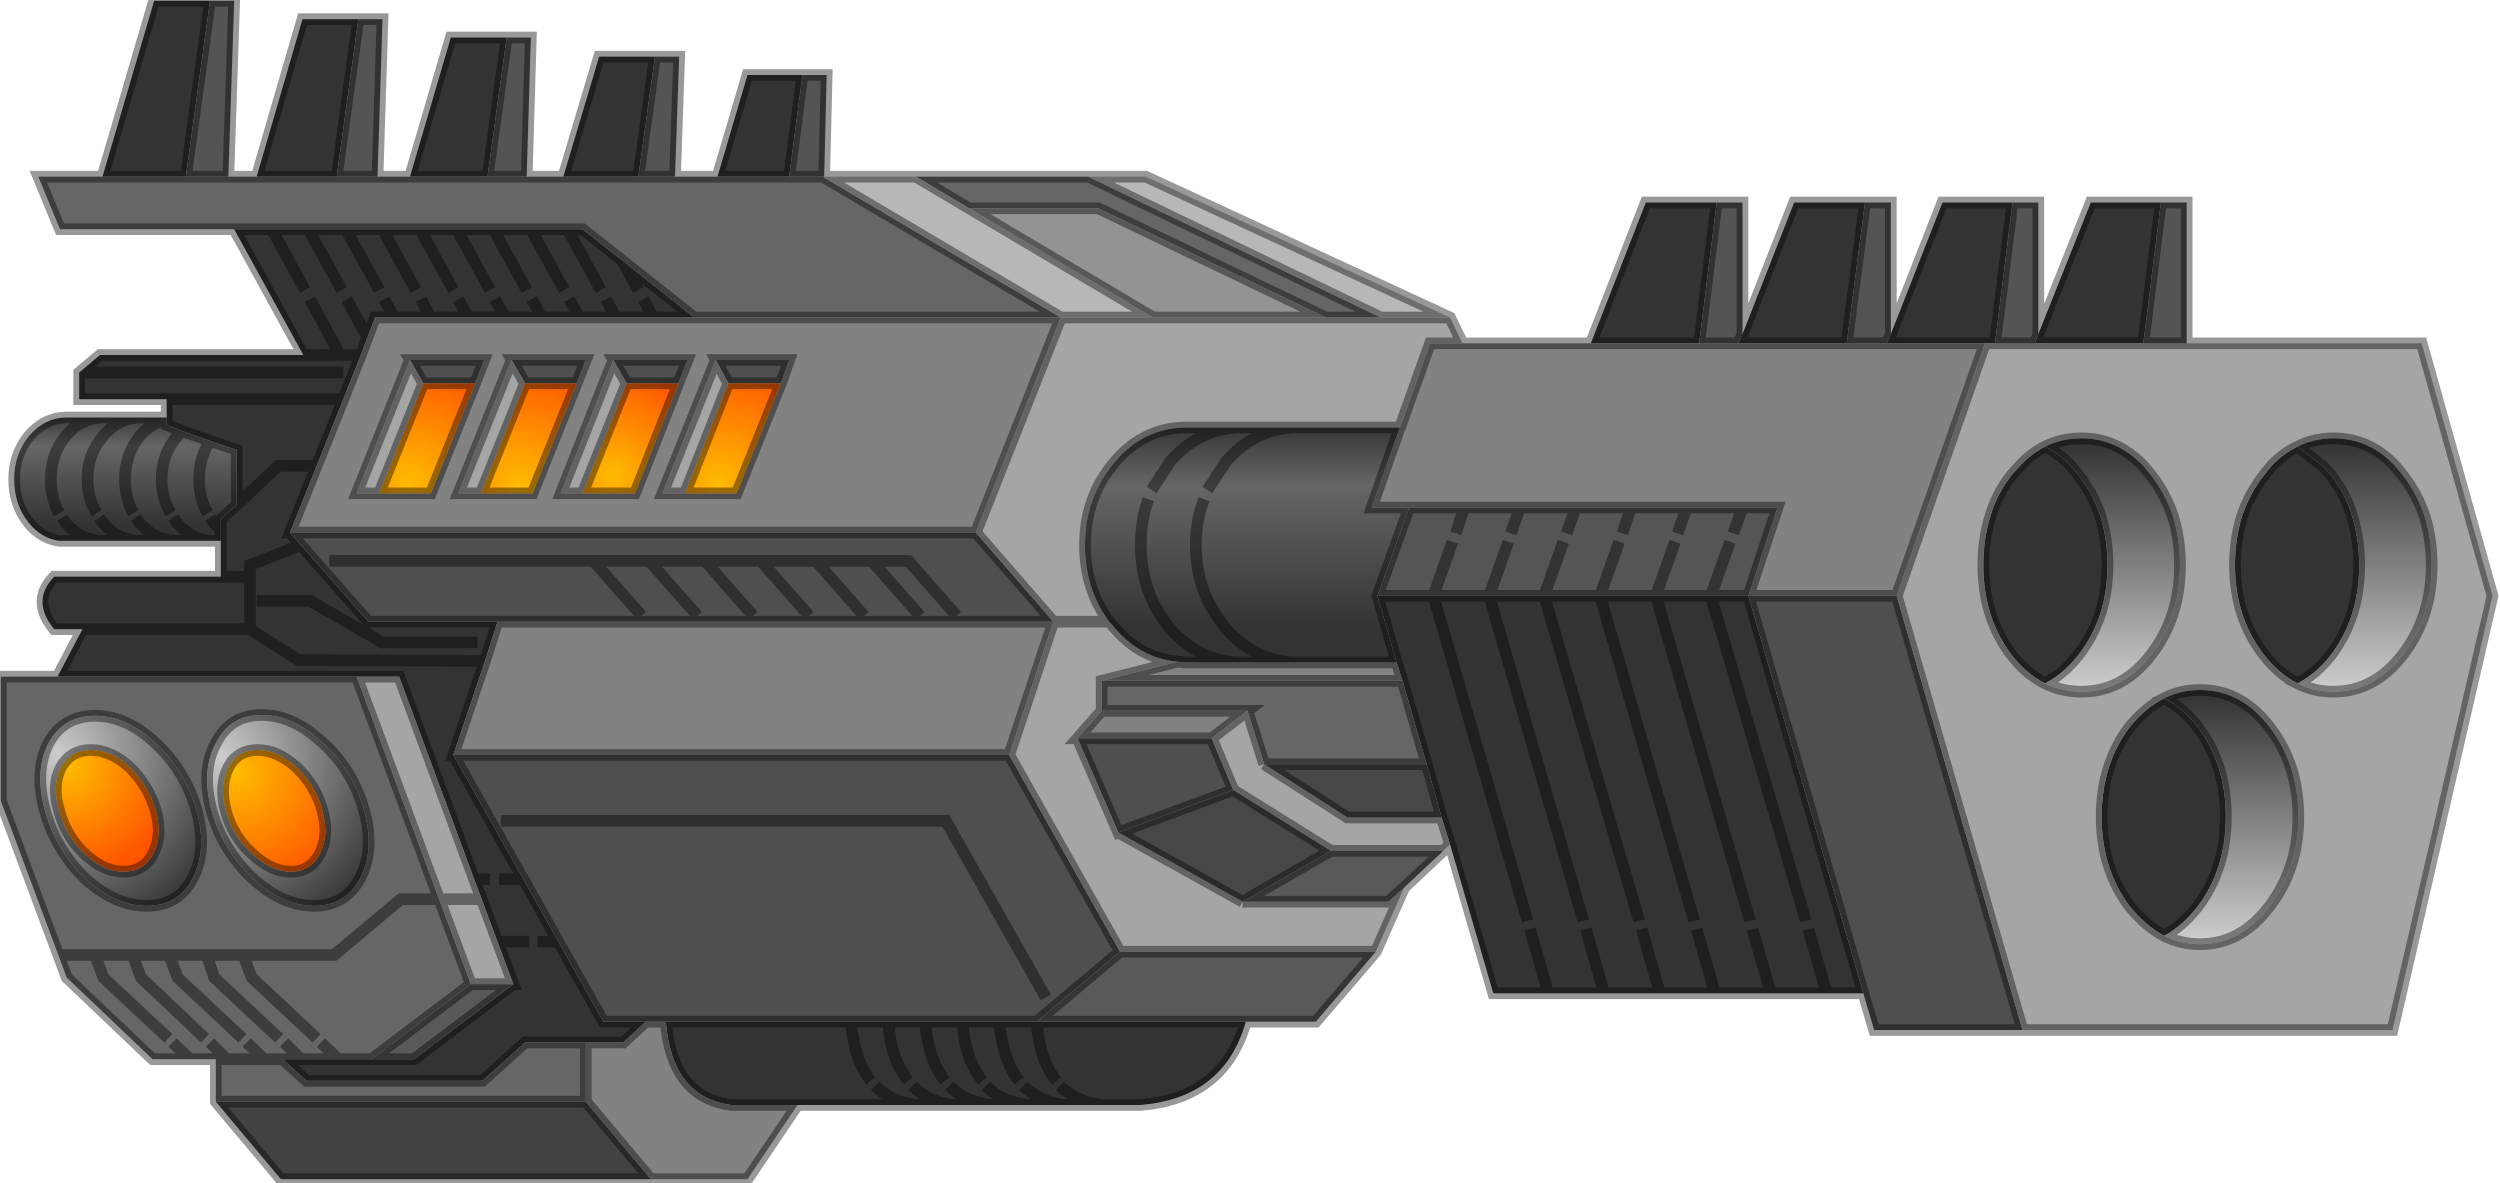 <?xml version="1.0" encoding="utf-8"?>
<svg version="1.1" id="Layer_1"
xmlns="http://www.w3.org/2000/svg"
xmlns:xlink="http://www.w3.org/1999/xlink"
width="150px" height="71px"
xml:space="preserve">
<g id="PathID_2" transform="matrix(1, 0, 0, 1, 0.05, 0.05)">
<path style="fill:#333333;fill-opacity:1" d="M86.45 49L85.55 45.8L84.1 40.8L83.75 39.7L82.6 35.7L85.95 35.7L89.3 35.7L94.95 55.2L89.3 35.7L92.6 35.7L98.3 55.2L92.6 35.7L95.95 35.7L99.3 35.7L102.6 35.7L104.85 35.7L111.75 59.55L109.55 59.55L106.2 59.55L102.85 59.55L99.55 59.55L96.2 59.55L92.85 59.55L89.55 59.55L86.95 50.6L86.45 49M63.35 64.8Q62.3 63.55 62.15 61.25L74.7 61.25Q73.4 65.85 68.35 66.25L66.05 66.25L63.8 66.25L61.6 66.25L59.35 66.25L57.15 66.25L54.9 66.25L47.8 66.25L43.8 66.25Q40.25 65.75 39.9 61.25L51 61.25L53.25 61.25L55.45 61.25L57.7 61.25L59.9 61.25L62.15 61.25Q62.3 63.55 63.35 64.8M37.35 62.5L35.1 62.5L31.45 62.5L28.9 64.8L18.35 64.8L16.9 63.5L18 63.5L20.25 63.5L22.25 63.5L24.8 63.5L30.75 59L29.8 56.45L31.7 56.45L29.8 56.45L28.85 53.9L28.4 52.7L23.9 40.55L21.35 40.55L3.4 40.55L4.9 37.7L3.2 37.7Q1.8 36 3.2 34.55L13.2 34.55L13.2 32.4L13.2 31.75L13.2 31.1L14.15 30.25L16.65 27.9L18.95 27.9L16.65 27.9L14.15 30.25L14.15 26.95L12.55 26.4L10.85 25.8L9.95 25.45L9.95 25.1L9.95 25L9.95 23.9L4.7 23.9L4.7 22.3L5.95 21.25L18.15 21.25L14 13.7L16.25 13.7L18.45 13.7L20.7 13.7L22.9 13.7L25.15 13.7L27.35 13.7L29.55 13.7L31.8 13.7L34 13.7L34.9 13.7L37.25 15.55L41.6 19L39.15 19L36.9 19L34.7 19L32.45 19L30.25 19L28.05 19L25.8 19L23.6 19L22.45 19L22 20.2L21.6 21.25L20.55 23.9L18.95 27.9L17.35 31.9L18 32.65L22.05 37.25L29.8 37.25L29.05 39.6L27.15 45.25L31.35 52.7L33.45 56.45L36.15 61.25L38.7 61.25L37.35 62.5M6.1 10.55L9.2 0L12.55 0L11.1 10.55L6.1 10.55M20.15 10.55L15.35 10.55L18.1 1.1L21.45 1.1L20.15 10.55M29.2 10.55L24.55 10.55L27 2.2L30.35 2.2L29.2 10.55M33.75 10.55L35.9 3.35L39.25 3.35L38.25 10.55L33.75 10.55M47.3 10.55L43 10.55L44.8 4.45L48.1 4.45L47.3 10.55M101.9 20.55L95.4 20.55L98.7 12.1L102.95 12.1L101.9 20.55M110.75 20.55L104.25 20.55L104.5 20L107.6 12.1L111.85 12.1L110.75 20.55M119.65 20.55L119.05 20.55L113.15 20.55L113.4 20L116.5 12.1L120.7 12.1L119.65 20.55M122.05 20.55L122.25 20L125.4 12.1L129.6 12.1L128.55 20.55L122.05 20.55M135.8 39.25Q134.05 37 134.05 33.85Q134.05 32.35 134.45 31Q134.9 29.6 135.8 28.45L136.25 27.9Q136.95 27.15 137.8 26.75L139.3 27.9L139.8 28.45Q140.7 29.6 141.1 31Q141.5 32.35 141.5 33.85Q141.5 37 139.8 39.25Q138.9 40.4 137.8 40.95Q136.7 40.4 135.8 39.25M122.65 40.95Q121.55 40.4 120.65 39.25Q118.95 37 118.95 33.85Q118.95 32.35 119.35 31Q119.75 29.6 120.65 28.45L121.15 27.9Q121.85 27.15 122.65 26.75Q123.5 27.15 124.2 27.9L124.65 28.45Q125.55 29.6 126 31Q126.4 32.35 126.4 33.85Q126.4 37 124.65 39.25Q123.75 40.4 122.65 40.95M131.8 43.55Q133.5 45.8 133.5 48.95Q133.5 52.1 131.8 54.35Q130.9 55.5 129.8 56.1Q128.7 55.5 127.75 54.35Q126.05 52.1 126.05 48.95Q126.05 45.8 127.75 43.55Q128.7 42.4 129.8 41.85Q130.9 42.4 131.8 43.55M101.75 55.7L102.85 59.55L101.75 55.7M106.2 59.55L105.1 55.7L106.2 59.55M109.55 59.55L108.45 55.7L109.55 59.55M99.55 59.55L98.45 55.7L99.55 59.55M96.2 59.55L95.1 55.7L96.2 59.55M92.85 59.55L91.75 55.7L92.85 59.55M102.6 35.7L108.3 55.2L102.6 35.7M91.6 55.2L85.95 35.7L91.6 55.2M95.95 35.7L101.6 55.2L95.95 35.7M104.95 55.2L99.3 35.7L104.95 55.2M27.35 13.7L29.35 17.35L27.35 13.7M24.9 17.35L22.9 13.7L24.9 17.35M22.7 17.35L20.7 13.7L22.7 17.35M18.15 21.25L20.35 21.25L21.6 21.25L20.35 21.25L18.15 21.25M23 17.9L23.6 19L23 17.9M20.75 17.9L22 20.2L20.75 17.9M29.65 17.9L30.25 19L29.65 17.9M27.45 17.9L28.05 19L27.45 17.9M25.2 17.9L25.8 19L25.2 17.9M27.15 17.35L25.15 13.7L27.15 17.35M38.25 17.35L37.25 15.55L38.25 17.35M31.8 13.7L33.8 17.35L31.8 13.7M31.85 17.9L32.45 19L31.85 17.9M34.1 17.9L34.7 19L34.1 17.9M36 17.35L34 13.7L36 17.35M36.3 17.9L36.9 19L36.3 17.9M38.55 17.9L39.15 19L38.55 17.9M31.55 17.35L29.55 13.7L31.55 17.35M16.25 13.7L18.25 17.35L16.25 13.7M18 32.65L14.95 33.85L14.95 34.55L13.2 34.55L14.95 34.55L14.95 33.85L18 32.65M28.6 38.5L22.9 38.5L18.55 36L15.35 36L18.55 36L22.9 38.5L28.6 38.5M4.9 37.7L14.95 37.7L17.85 39.55L29.05 39.6L17.85 39.55L14.95 37.7L4.9 37.7M14.95 34.55L14.95 37.7L14.95 34.55M9.95 23.9L20.55 23.9L9.95 23.9M20.55 22.3L4.7 22.3L20.55 22.3M20.45 17.35L18.45 13.7L20.45 17.35M18.55 17.9L20.35 21.25L18.55 17.9M33.45 56.45L32.2 56.45L33.45 56.45M29.35 52.7L28.4 52.7L29.35 52.7M29.9 52.7L31.35 52.7L29.9 52.7M63.55 65.1Q64.5 66.05 66.05 66.25Q64.5 66.05 63.55 65.1M61.35 65.1Q62.3 66.05 63.8 66.25Q62.3 66.05 61.35 65.1M54.7 65.1Q55.6 66.05 57.15 66.25Q55.6 66.05 54.7 65.1M56.9 65.1Q57.85 66.05 59.35 66.25Q57.85 66.05 56.9 65.1M52.45 65.1Q53.4 66.05 54.9 66.25Q53.4 66.05 52.45 65.1M58.9 64.8Q57.85 63.55 57.7 61.25Q57.85 63.55 58.9 64.8M51 61.25Q51.2 63.55 52.2 64.8Q51.2 63.55 51 61.25M55.45 61.25Q55.65 63.55 56.65 64.8Q55.65 63.55 55.45 61.25M54.45 64.8Q53.4 63.55 53.25 61.25Q53.4 63.55 54.45 64.8M59.1 65.1Q60.05 66.05 61.6 66.25Q60.05 66.05 59.1 65.1M61.1 64.8Q60.1 63.55 59.9 61.25Q60.1 63.55 61.1 64.8" />
<path style="fill:#666666;fill-opacity:1" d="M22.25 63.5L20.25 63.5L18 63.5L16.9 63.5L18.35 64.8L28.9 64.8L31.45 62.5L35.1 62.5L35.1 66.05L12.9 66.05L12.9 63.5L11.35 63.5L9.1 63.5L3.95 58.6L3.45 57.25L0 48L0 40.55L3.4 40.55L21.35 40.55L26.3 53.9L24 53.9L20 57.25L14.55 57.25L12.35 57.25L10.1 57.25L7.9 57.25L5.65 57.25L3.45 57.25L5.65 57.25L7.9 57.25L10.1 57.25L12.35 57.25L14.55 57.25L20 57.25L24 53.9L26.3 53.9L28.2 59L22.25 63.5M49.4 10.6L63.6 19L41.6 19L37.25 15.55L34.9 13.7L34 13.7L31.8 13.7L29.55 13.7L27.35 13.7L25.15 13.7L22.9 13.7L20.7 13.7L18.45 13.7L16.25 13.7L14 13.7L3.55 13.7L2.25 10.55L6.1 10.55L11.1 10.55L13.65 10.55L15.35 10.55L20.15 10.55L22.6 10.55L24.55 10.55L29.2 10.55L31.55 10.55L33.75 10.55L38.25 10.55L40.45 10.55L43 10.55L47.3 10.55L49.35 10.55L49.4 10.6M82.8 19L79.5 19L65.85 12.45L58.1 12.45L54.9 10.55L65.25 10.55L82.8 19M75.8 45.8L74.8 42.6L66.05 42.6L66.05 40.8L84.1 40.8L85.55 45.8L75.8 45.8M2.85 44.55Q2 46.25 2.65 48.6Q3.3 50.95 5.05 52.65Q6.85 54.3 8.75 54.3Q10.65 54.3 11.5 52.65Q12.4 50.95 11.75 48.6Q11.1 46.25 9.3 44.55Q7.55 42.9 5.65 42.9Q3.75 42.9 2.85 44.55M21.8 48.6Q21.15 46.2 19.35 44.55Q17.55 42.85 15.65 42.85Q13.75 42.85 12.9 44.55Q12 46.2 12.65 48.6Q13.3 50.95 15.1 52.65Q16.9 54.3 18.8 54.3Q20.65 54.3 21.55 52.65Q22.45 50.95 21.8 48.6M12.35 57.25L12.8 58.6L16.7 62.25L12.8 58.6L12.35 57.25M14.55 57.25L15.05 58.6L18.95 62.25L15.05 58.6L14.55 57.25M10.05 62.25L6.15 58.6L5.65 57.25L6.15 58.6L10.05 62.25M7.9 57.25L8.4 58.6L12.25 62.25L8.4 58.6L7.9 57.25M17 62.5L18 63.5L17 62.5M12.9 63.5L13.55 63.5L15.8 63.5L16.9 63.5L15.8 63.5L13.55 63.5L12.9 63.5M10.3 62.5L11.35 63.5L10.3 62.5M12.55 62.5L13.55 63.5L12.55 62.5M15.8 63.5L14.75 62.5L15.8 63.5M14.5 62.25L10.6 58.6L10.1 57.25L10.6 58.6L14.5 62.25M19.2 62.5L20.25 63.5L19.2 62.5" />
<path style="fill:#424242;fill-opacity:1" d="M35.1 66.05L39 70.7L16.8 70.7L12.9 66.05L35.1 66.05" />
<path style="fill:#828282;fill-opacity:1" d="M35.1 62.5L37.35 62.5L38.7 61.25L39.9 61.25Q40.25 65.75 43.8 66.25L47.8 66.25L44.8 70.7L39 70.7L35.1 66.05L35.1 62.5M113.15 20.55L119.05 20.55L113.75 35.7L104.85 35.7L106.6 30.4L104.5 30.4L101.15 30.4L97.8 30.4L94.5 30.4L91.15 30.4L87.8 30.4L84.5 30.4L82.25 30.4L83.9 25.7L83.95 25.6L85.75 20.55L87.7 20.55L95.4 20.55L101.9 20.55L104.25 20.55L110.75 20.55L113.15 20.55M66.05 40.8L70.6 39.65L71.05 39.7L74.25 39.7L77.6 39.7L83.75 39.7L84.1 40.8L66.05 40.8M17.35 31.9L18.95 27.9L20.55 23.9L21.6 21.25L22 20.2L22.45 19L23.6 19L25.8 19L28.05 19L30.25 19L32.45 19L34.7 19L36.9 19L39.15 19L41.6 19L63.6 19L58.5 31.9L17.35 31.9M39.7 29.55L41.05 29.55L44.15 29.55L46.8 22.95L47.3 21.55L42.9 21.55L39.7 29.55M33.6 29.55L34.9 29.55L38.05 29.55L40.65 22.95L41.2 21.55L36.75 21.55L33.6 29.55M74.8 42.6L72.65 44.25L64.6 44.25L66.05 42.6L74.8 42.6M27.15 45.25L29.05 39.6L29.8 37.25L63.15 37.25L60.5 45.25L27.15 45.25M22.7 29.55L25.8 29.55L28.45 22.95L29 21.55L24.55 21.55L21.35 29.55L22.7 29.55M27.45 29.55L28.8 29.55L31.9 29.55L34.55 22.95L35.1 21.55L30.65 21.55L27.45 29.55" />
<path style="fill:#4F4F4F;fill-opacity:1" d="M104.85 35.7L113.75 35.7L121.3 61.75L112.4 61.75L111.75 59.55L104.85 35.7M29.8 37.25L22.05 37.25L18 32.65L17.35 31.9L58.5 31.9L63.15 37.25L29.8 37.25M43.65 22.95L42.9 21.55L47.3 21.55L46.8 22.95L43.65 22.95M37.55 22.95L36.75 21.55L41.2 21.55L40.65 22.95L37.55 22.95M57.35 36.9L54.45 33.6L52.25 33.6L48.9 33.6L45.6 33.6L42.25 33.6L38.9 33.6L35.55 33.6L19.7 33.6L35.55 33.6L38.9 33.6L42.25 33.6L45.6 33.6L48.9 33.6L52.25 33.6L54.45 33.6L57.35 36.9M52.25 33.6L55.15 36.9L52.25 33.6M42.25 33.6L44.3 35.95L45.15 36.9L44.3 35.95L42.25 33.6M48.5 36.9L45.6 33.6L48.5 36.9M48.9 33.6L51.8 36.9L48.9 33.6M64.6 44.25L72.65 44.25L73.95 47.35L67.05 49.9L64.6 44.25M62.15 61.25L59.9 61.25L57.7 61.25L55.45 61.25L53.25 61.25L51 61.25L39.9 61.25L38.7 61.25L36.15 61.25L33.45 56.45L31.35 52.7L27.15 45.25L60.5 45.25L67.15 57.05L62.15 61.25M24.55 21.55L29 21.55L28.45 22.95L25.35 22.95L24.55 21.55M30.65 21.55L35.1 21.55L34.55 22.95L31.45 22.95L30.65 21.55M38.45 36.9L35.55 33.6L38.45 36.9M30 49.2L56.7 49.2L62.7 59.8L56.7 49.2L30 49.2M38.9 33.6L41.8 36.9L38.9 33.6" />
<path style="fill:#B7B7B7;fill-opacity:1" d="M58.1 12.45L69.15 19L63.6 19L49.4 10.6L49.4 10.55L54.9 10.55L58.1 12.45M65.25 10.55L68.7 10.55L86.95 19L82.8 19L65.25 10.55" />
<path style="fill:#939393;fill-opacity:1" d="M69.15 19L58.1 12.45L65.85 12.45L79.5 19L69.15 19" />
<path style="fill:#A5A5A5;fill-opacity:1" d="M113.75 35.7L119.05 20.55L119.65 20.55L122.05 20.55L128.55 20.55L131.15 20.55L145.25 20.55L149.5 35.7L143.5 61.75L121.3 61.75L113.75 35.7M79.8 51L73.95 47.35L72.65 44.25L74.8 42.6L75.8 45.8L80.8 49L86.45 49L86.95 50.6L86.55 51L79.8 51M66.85 37.65Q68.4 39.45 70.6 39.65L66.05 40.8L66.05 42.6L64.6 44.25L67.05 49.9L74.5 54.05L83.25 54.05L84.2 53.2L82.5 57.05L67.15 57.05L60.5 45.25L63.15 37.25L66.5 37.25L66.85 37.65M77.6 25.6L74.25 25.6L71.05 25.6Q68.55 25.65 66.85 27.65Q65.05 29.75 65.05 32.65Q65.05 35.3 66.5 37.25L63.15 37.25L58.5 31.9L63.6 19L69.15 19L79.5 19L82.8 19L86.95 19L87.7 20.55L85.75 20.55L83.95 25.6L77.6 25.6M137.8 40.95Q138.8 41.45 139.95 41.45Q142.4 41.45 144.1 39.25Q145.85 37 145.85 33.85Q145.85 32.35 145.45 31Q145 29.6 144.1 28.45L143.65 27.9Q142.1 26.25 139.95 26.25Q138.8 26.25 137.8 26.75Q136.95 27.15 136.25 27.9L135.8 28.45Q134.9 29.6 134.45 31Q134.05 32.35 134.05 33.85Q134.05 37 135.8 39.25Q136.7 40.4 137.8 40.95M121.15 27.9L120.65 28.45Q119.75 29.6 119.35 31Q118.95 32.35 118.95 33.85Q118.95 37 120.65 39.25Q121.55 40.4 122.65 40.95Q123.65 41.45 124.85 41.45Q127.3 41.45 129 39.25Q130.75 37 130.75 33.85Q130.75 32.35 130.35 31Q129.9 29.6 129 28.45L128.55 27.9Q126.95 26.25 124.85 26.25Q123.65 26.25 122.65 26.75Q121.85 27.15 121.15 27.9M131.95 56.6Q134.4 56.6 136.1 54.35Q137.85 52.1 137.85 48.95Q137.85 45.8 136.1 43.55Q134.4 41.35 131.95 41.35Q130.8 41.35 129.8 41.85Q128.7 42.4 127.75 43.55Q126.05 45.8 126.05 48.95Q126.05 52.1 127.75 54.35Q128.7 55.5 129.8 56.1Q130.8 56.6 131.95 56.6M41.05 29.55L39.7 29.55L42.9 21.55L43.65 22.95L41.05 29.55M34.9 29.55L33.6 29.55L36.75 21.55L37.55 22.95L34.9 29.55M21.35 29.55L24.55 21.55L25.35 22.95L22.7 29.55L21.35 29.55M30.65 21.55L31.45 22.95L28.8 29.55L27.45 29.55L30.65 21.55M26.3 53.9L21.35 40.55L23.9 40.55L28.4 52.7L28.85 53.9L29.8 56.45L26.3 53.9M29.8 56.45L30.75 59L28.2 59L26.3 53.9L28.85 53.9" />
<path style="fill:#595959;fill-opacity:1" d="M83.25 54.05L74.5 54.05L79.8 51L86.55 51L84.2 53.2L83.25 54.05M62.15 61.25L67.15 57.05L82.5 57.05L78.9 61.25L74.7 61.25L62.15 61.25M28.2 59L30.75 59L24.8 63.5L22.25 63.5L28.2 59" />
<path style="fill:#474747;fill-opacity:1" d="M80.8 49L75.8 45.8L85.55 45.8L86.45 49L80.8 49M73.95 47.35L79.8 51L74.5 54.05L67.05 49.9L73.95 47.35" />
<path style="fill:#545454;fill-opacity:1" d="M128.55 20.55L129.6 12.1L131.15 12.1L131.15 20.55L128.55 20.55M11.1 10.55L12.55 0L14 0L13.65 10.55L11.1 10.55M21.45 1.1L22.9 1.1L22.6 10.55L20.15 10.55L21.45 1.1M29.2 10.55L30.35 2.2L31.8 2.2L31.55 10.55L29.2 10.55M38.25 10.55L39.25 3.35L40.7 3.35L40.45 10.55L38.25 10.55M49.35 10.55L47.3 10.55L48.1 4.45L49.55 4.45L49.4 10.55L49.35 10.55M102.95 12.1L104.5 12.1L104.5 20L104.25 20.55L101.9 20.55L102.95 12.1M110.75 20.55L111.85 12.1L113.4 12.1L113.4 20L113.15 20.55L110.75 20.55M119.65 20.55L120.7 12.1L122.25 12.1L122.25 20L122.05 20.55L119.65 20.55" />
<linearGradient
id="LinearGradID_1" gradientUnits="userSpaceOnUse" gradientTransform="matrix(0, -0.009, 0.005, 0, 141.8, 33.85)" spreadMethod ="pad" x1="-819.2" y1="0" x2="819.2" y2="0" >
<stop  offset="0" style="stop-color:#CCCCCC;stop-opacity:1" />
<stop  offset="1" style="stop-color:#333333;stop-opacity:1" />
</linearGradient>
<path style="fill:url(#LinearGradID_1) " d="M139.95 26.25Q142.1 26.25 143.65 27.9L144.1 28.45Q145 29.6 145.45 31Q145.85 32.35 145.85 33.85Q145.85 37 144.1 39.25Q142.4 41.45 139.95 41.45Q138.8 41.45 137.8 40.95Q138.9 40.4 139.8 39.25Q141.5 37 141.5 33.85Q141.5 32.35 141.1 31Q140.7 29.6 139.8 28.45L139.3 27.9L137.8 26.75Q138.8 26.25 139.95 26.25" />
<linearGradient
id="LinearGradID_2" gradientUnits="userSpaceOnUse" gradientTransform="matrix(0, -0.009, 0.005, 0, 126.7, 33.85)" spreadMethod ="pad" x1="-819.2" y1="0" x2="819.2" y2="0" >
<stop  offset="0" style="stop-color:#CCCCCC;stop-opacity:1" />
<stop  offset="1" style="stop-color:#333333;stop-opacity:1" />
</linearGradient>
<path style="fill:url(#LinearGradID_2) " d="M124.65 39.25Q126.4 37 126.4 33.85Q126.4 32.35 126 31Q125.55 29.6 124.65 28.45L124.2 27.9Q123.5 27.15 122.65 26.75Q123.65 26.25 124.85 26.25Q126.95 26.25 128.55 27.9L129 28.45Q129.9 29.6 130.35 31Q130.75 32.35 130.75 33.85Q130.75 37 129 39.25Q127.3 41.45 124.85 41.45Q123.65 41.45 122.65 40.95Q123.75 40.4 124.65 39.25" />
<linearGradient
id="LinearGradID_3" gradientUnits="userSpaceOnUse" gradientTransform="matrix(0, -0.009, 0.005, 0, 133.8, 48.95)" spreadMethod ="pad" x1="-819.2" y1="0" x2="819.2" y2="0" >
<stop  offset="0" style="stop-color:#CCCCCC;stop-opacity:1" />
<stop  offset="1" style="stop-color:#333333;stop-opacity:1" />
</linearGradient>
<path style="fill:url(#LinearGradID_3) " d="M129.8 56.1Q130.9 55.5 131.8 54.35Q133.5 52.1 133.5 48.95Q133.5 45.8 131.8 43.55Q130.9 42.4 129.8 41.85Q130.8 41.35 131.95 41.35Q134.4 41.35 136.1 43.55Q137.85 45.8 137.85 48.95Q137.85 52.1 136.1 54.35Q134.4 56.6 131.95 56.6Q130.8 56.6 129.8 56.1" />
<linearGradient
id="LinearGradID_4" gradientUnits="userSpaceOnUse" gradientTransform="matrix(0, 0.009, -0.012, 0, 74.75, 32.65)" spreadMethod ="pad" x1="-819.2" y1="0" x2="819.2" y2="0" >
<stop  offset="0" style="stop-color:#333333;stop-opacity:1" />
<stop  offset="0.259" style="stop-color:#666666;stop-opacity:1" />
<stop  offset="0.839" style="stop-color:#333333;stop-opacity:1" />
</linearGradient>
<path style="fill:url(#LinearGradID_4) " d="M70.6 39.65Q68.4 39.45 66.85 37.65L66.5 37.25Q65.05 35.3 65.05 32.65Q65.05 29.75 66.85 27.65Q68.55 25.65 71.05 25.6L74.25 25.6L77.6 25.6Q75.2 25.7 73.5 27.65L72.4 29.35L73.5 27.65Q75.2 25.7 77.6 25.6L83.95 25.6L83.9 25.7L82.25 30.4L84.5 30.4L82.6 35.7L83.75 39.7L77.6 39.7L74.25 39.7L71.05 39.7L70.6 39.65M72.2 29.9Q71.7 31.15 71.7 32.65Q71.7 35.3 73.2 37.25L73.5 37.65Q75.2 39.6 77.6 39.7Q75.2 39.6 73.5 37.65L73.2 37.25Q71.7 35.3 71.7 32.65Q71.7 31.15 72.2 29.9M68.85 29.9Q68.4 31.15 68.4 32.65Q68.4 35.3 69.85 37.25L70.15 37.65Q71.85 39.6 74.25 39.7Q71.85 39.6 70.15 37.65L69.85 37.25Q68.4 35.3 68.4 32.65Q68.4 31.15 68.85 29.9M74.25 25.6Q71.85 25.7 70.15 27.65L69.05 29.35L70.15 27.65Q71.85 25.7 74.25 25.6" />
<linearGradient
id="LinearGradID_5" gradientUnits="userSpaceOnUse" gradientTransform="matrix(0, 0.005, -0.008, 0, 7.45, 28.7)" spreadMethod ="pad" x1="-819.2" y1="0" x2="819.2" y2="0" >
<stop  offset="0" style="stop-color:#333333;stop-opacity:1" />
<stop  offset="0.259" style="stop-color:#666666;stop-opacity:1" />
<stop  offset="0.839" style="stop-color:#333333;stop-opacity:1" />
</linearGradient>
<path style="fill:url(#LinearGradID_5) " d="M12.4 30.75Q11.9 29.85 11.9 28.7Q11.9 27.4 12.55 26.4L14.15 26.95L14.15 30.25L13.2 31.1L13.2 31.75L12.8 31.35L12.55 31L12.8 31.35L13.2 31.75L13.2 32.4L12.65 32.4L10.45 32.4L8.25 32.4L6 32.4L3.85 32.4L3.5 32.4Q2.45 32.25 1.7 31.35Q0.8 30.25 0.8 28.7Q0.8 27.2 1.7 26.1Q2.6 25.05 3.85 25L6.05 25L8.3 25L9.95 25L9.95 25.1L9.95 25.45L10.85 25.8L10.6 26.1Q9.65 27.2 9.65 28.7Q9.65 29.85 10.2 30.75Q9.65 29.85 9.65 28.7Q9.65 27.2 10.6 26.1L10.85 25.8L12.55 26.4Q11.9 27.4 11.9 28.7Q11.9 29.85 12.4 30.75M10.35 31L10.6 31.35Q11.45 32.35 12.65 32.4Q11.45 32.35 10.6 31.35L10.35 31M7.95 30.75Q7.45 29.85 7.45 28.7Q7.45 27.2 8.35 26.1Q9.05 25.3 9.95 25.1Q9.05 25.3 8.35 26.1Q7.45 27.2 7.45 28.7Q7.45 29.85 7.95 30.75M8.3 25Q7 25.05 6.15 26.1Q5.2 27.2 5.2 28.7Q5.2 29.85 5.75 30.75Q5.2 29.85 5.2 28.7Q5.2 27.2 6.15 26.1Q7 25.05 8.3 25M6.05 25Q4.8 25.05 3.9 26.1Q3 27.2 3 28.7Q3 29.85 3.5 30.75Q3 29.85 3 28.7Q3 27.2 3.9 26.1Q4.8 25.05 6.05 25M3.7 31L3.9 31.35Q4.8 32.35 6 32.4Q4.8 32.35 3.9 31.35L3.7 31M10.45 32.4Q9.25 32.35 8.35 31.35L8.1 31L8.35 31.35Q9.25 32.35 10.45 32.4M5.9 31L6.15 31.35Q7 32.35 8.25 32.4Q7 32.35 6.15 31.35L5.9 31" />
<radialGradient
id="RadialGradID_6" gradientUnits="userSpaceOnUse" gradientTransform="matrix(0.014, 0, 0, 0.014, 3.4, 45.15)" spreadMethod ="pad" cx="0" cy="0" r="819.2" fx="0" fy="0" >
<stop  offset="0"  style="stop-color:#CCCCCC;stop-opacity:1" />
<stop  offset="1"  style="stop-color:#333333;stop-opacity:1" />
</radialGradient>
<path style="fill:url(#RadialGradID_6) " d="M5.65 42.9Q7.55 42.9 9.3 44.55Q11.1 46.25 11.75 48.6Q12.4 50.95 11.5 52.65Q10.65 54.3 8.75 54.3Q6.85 54.3 5.05 52.65Q3.3 50.95 2.65 48.6Q2 46.25 2.85 44.55Q3.75 42.9 5.65 42.9M5.4 44.95Q4.2 44.95 3.6 46Q3.05 47.1 3.5 48.6Q3.9 50.1 5 51.15Q6.15 52.25 7.35 52.25Q8.6 52.25 9.15 51.15Q9.7 50.1 9.3 48.6Q8.85 47.1 7.75 46Q6.6 44.95 5.4 44.95" />
<radialGradient
id="RadialGradID_7" gradientUnits="userSpaceOnUse" gradientTransform="matrix(0.014, 0, 0, 0.014, 13.15, 45.35)" spreadMethod ="pad" cx="0" cy="0" r="819.2" fx="0" fy="0" >
<stop  offset="0"  style="stop-color:#CCCCCC;stop-opacity:1" />
<stop  offset="1"  style="stop-color:#333333;stop-opacity:1" />
</radialGradient>
<path style="fill:url(#RadialGradID_7) " d="M15.4 44.95Q14.2 44.95 13.65 46Q13.1 47.1 13.5 48.6Q13.9 50.1 15.05 51.15Q16.2 52.25 17.4 52.25Q18.6 52.25 19.15 51.15Q19.7 50.1 19.3 48.6Q18.9 47.1 17.75 46Q16.6 44.95 15.4 44.95M21.55 52.65Q20.65 54.3 18.8 54.3Q16.9 54.3 15.1 52.65Q13.3 50.95 12.65 48.6Q12 46.2 12.9 44.55Q13.75 42.85 15.65 42.85Q17.55 42.85 19.35 44.55Q21.15 46.2 21.8 48.6Q22.45 50.95 21.55 52.65" />
<radialGradient
id="RadialGradID_8" gradientUnits="userSpaceOnUse" gradientTransform="matrix(0.009, 0, 0, 0.009, 24.5, 28.9)" spreadMethod ="pad" cx="0" cy="0" r="819.2" fx="6" fy="0" >
<stop  offset="0"  style="stop-color:#FFBB00;stop-opacity:1" />
<stop  offset="1"  style="stop-color:#FF5500;stop-opacity:1" />
</radialGradient>
<path style="fill:url(#RadialGradID_8) " d="M25.8 29.55L22.7 29.55L25.35 22.95L28.45 22.95L25.8 29.55" />
<radialGradient
id="RadialGradID_9" gradientUnits="userSpaceOnUse" gradientTransform="matrix(0.009, 0, 0, 0.009, 31, 29)" spreadMethod ="pad" cx="0" cy="0" r="819.2" fx="6" fy="0" >
<stop  offset="0"  style="stop-color:#FFBB00;stop-opacity:1" />
<stop  offset="1"  style="stop-color:#FF5500;stop-opacity:1" />
</radialGradient>
<path style="fill:url(#RadialGradID_9) " d="M31.9 29.55L28.8 29.55L31.45 22.95L34.55 22.95L31.9 29.55" />
<radialGradient
id="RadialGradID_10" gradientUnits="userSpaceOnUse" gradientTransform="matrix(0.008, 0, 0, 0.008, 36.65, 28.5)" spreadMethod ="pad" cx="0" cy="0" r="819.2" fx="6" fy="0" >
<stop  offset="0"  style="stop-color:#FFBB00;stop-opacity:1" />
<stop  offset="1"  style="stop-color:#FF5500;stop-opacity:1" />
</radialGradient>
<path style="fill:url(#RadialGradID_10) " d="M37.55 22.95L40.65 22.95L38.05 29.55L34.9 29.55L37.55 22.95" />
<radialGradient
id="RadialGradID_11" gradientUnits="userSpaceOnUse" gradientTransform="matrix(0.009, 0, 0, 0.009, 43, 28.9)" spreadMethod ="pad" cx="0" cy="0" r="819.2" fx="6" fy="0" >
<stop  offset="0"  style="stop-color:#FFBB00;stop-opacity:1" />
<stop  offset="1"  style="stop-color:#FF5500;stop-opacity:1" />
</radialGradient>
<path style="fill:url(#RadialGradID_11) " d="M43.65 22.95L46.8 22.95L44.15 29.55L41.05 29.55L43.65 22.95" />
<radialGradient
id="RadialGradID_12" gradientUnits="userSpaceOnUse" gradientTransform="matrix(0.009, 0, 0, 0.009, 14.15, 46.35)" spreadMethod ="pad" cx="0" cy="0" r="819.2" fx="6" fy="0" >
<stop  offset="0"  style="stop-color:#FFBB00;stop-opacity:1" />
<stop  offset="1"  style="stop-color:#FF5500;stop-opacity:1" />
</radialGradient>
<path style="fill:url(#RadialGradID_12) " d="M17.75 46Q18.9 47.1 19.3 48.6Q19.7 50.1 19.15 51.15Q18.6 52.25 17.4 52.25Q16.2 52.25 15.05 51.15Q13.9 50.1 13.5 48.6Q13.1 47.1 13.65 46Q14.2 44.95 15.4 44.95Q16.6 44.95 17.75 46" />
<radialGradient
id="RadialGradID_13" gradientUnits="userSpaceOnUse" gradientTransform="matrix(0.008, 0, 0, 0.008, 4, 46)" spreadMethod ="pad" cx="0" cy="0" r="819.2" fx="6" fy="0" >
<stop stop-color="#FB0" stop-opacity="1"/>
<stop offset="1" stop-color="#F50" stop-opacity="1"/>
</radialGradient>
<path fill="url(#RadialGradID_13)" d="M7.75 46Q8.85 47.1 9.3 48.6Q9.7 50.1 9.15 51.15Q8.6 52.25 7.35 52.25Q6.15 52.25 5 51.15Q3.9 50.1 3.5 48.6Q3.05 47.1 3.6 46Q4.2 44.95 5.4 44.95Q6.6 44.95 7.75 46" />
<path fill="#555" d="M90.45 32.45L89.3 35.7L85.95 35.7L87.1 32.45L85.95 35.7L82.6 35.7L84.5 30.4L87.8 30.4L91.15 30.4L94.5 30.4L97.8 30.4L101.15 30.4L104.5 30.4L106.6 30.4L104.85 35.7L102.6 35.7L103.75 32.45L102.6 35.7L99.3 35.7L100.45 32.45L99.3 35.7L95.95 35.7L97.1 32.45L95.95 35.7L92.6 35.7L93.75 32.45L92.6 35.7L89.3 35.7L90.45 32.45M93.95 31.95L94.5 30.4L93.95 31.95M97.8 30.4L97.3 31.95L97.8 30.4M100.6 31.95L101.15 30.4L100.6 31.95M87.3 31.95L87.8 30.4L87.3 31.95M91.15 30.4L90.6 31.95L91.15 30.4M104.5 30.4L103.95 31.95L104.5 30.4" />
<path fill="none" stroke-width="0.7" stroke="#000" stroke-opacity="0.4" d="M129.6 12.1L131.15 12.1L131.15 20.55L145.25 20.55L149.5 35.7L143.5 61.75L121.3 61.75L112.4 61.75L111.75 59.55L109.55 59.55L106.2 59.55L102.85 59.55L99.55 59.55L96.2 59.55L92.85 59.55L89.55 59.55L86.95 50.6L86.55 51L84.2 53.2L82.5 57.05L78.9 61.25L74.7 61.25Q73.4 65.85 68.35 66.25L66.05 66.25L63.8 66.25L61.6 66.25L59.35 66.25L57.15 66.25L54.9 66.25L47.8 66.25L44.8 70.7L39 70.7L16.8 70.7L12.9 66.05L12.9 63.5L11.35 63.5L9.1 63.5L3.95 58.6L3.45 57.25L0 48L0 40.55L3.4 40.55L4.9 37.7L3.2 37.7Q1.8 36 3.2 34.55L13.2 34.55L13.2 32.4L12.65 32.4L10.45 32.4L8.25 32.4L6 32.4L3.85 32.4L3.5 32.4Q2.45 32.25 1.7 31.35Q0.8 30.25 0.8 28.7Q0.8 27.2 1.7 26.1Q2.6 25.05 3.85 25L6.05 25L8.3 25L9.95 25L9.95 23.9L4.7 23.9L4.7 22.3L5.95 21.25L18.15 21.25L14 13.7L3.55 13.7L2.25 10.55L6.1 10.55L9.2 0L12.55 0L14 0L13.65 10.55L15.35 10.55L18.1 1.1L21.45 1.1L22.9 1.1L22.6 10.55L24.55 10.55L27 2.2L30.35 2.2L31.8 2.2L31.55 10.55L33.75 10.55L35.9 3.35L39.25 3.35L40.7 3.35L40.45 10.55L43 10.55L44.8 4.45L48.1 4.45L49.55 4.45L49.4 10.55L54.9 10.55L65.25 10.55L68.7 10.55L86.95 19L87.7 20.55L95.4 20.55L98.7 12.1L102.95 12.1L104.5 12.1L104.5 20L107.6 12.1L111.85 12.1L113.4 12.1L113.4 20L116.5 12.1L120.7 12.1L122.25 12.1L122.25 20L125.4 12.1L129.6 12.1L128.55 20.55L131.15 20.55M122.25 20L122.05 20.55L128.55 20.55M137.8 26.75L139.3 27.9L139.8 28.45Q140.7 29.6 141.1 31Q141.5 32.35 141.5 33.85Q141.5 37 139.8 39.25Q138.9 40.4 137.8 40.95Q138.8 41.45 139.95 41.45Q142.4 41.45 144.1 39.25Q145.85 37 145.85 33.85Q145.85 32.35 145.45 31Q145 29.6 144.1 28.45L143.65 27.9Q142.1 26.25 139.95 26.25Q138.8 26.25 137.8 26.75Q136.95 27.15 136.25 27.9L135.8 28.45Q134.9 29.6 134.45 31Q134.05 32.35 134.05 33.85Q134.05 37 135.8 39.25Q136.7 40.4 137.8 40.95M122.65 26.75Q123.65 26.25 124.85 26.25Q126.95 26.25 128.55 27.9L129 28.45Q129.9 29.6 130.35 31Q130.75 32.35 130.75 33.85Q130.75 37 129 39.25Q127.3 41.45 124.85 41.45Q123.65 41.45 122.65 40.95Q121.55 40.4 120.65 39.25Q118.95 37 118.95 33.85Q118.95 32.35 119.35 31Q119.75 29.6 120.65 28.45L121.15 27.9Q121.85 27.15 122.65 26.75Q123.5 27.15 124.2 27.9L124.65 28.45Q125.55 29.6 126 31Q126.4 32.35 126.4 33.85Q126.4 37 124.65 39.25Q123.75 40.4 122.65 40.95M129.8 41.85Q128.7 42.4 127.75 43.55Q126.05 45.8 126.05 48.95Q126.05 52.1 127.75 54.35Q128.7 55.5 129.8 56.1Q130.9 55.5 131.8 54.35Q133.5 52.1 133.5 48.95Q133.5 45.8 131.8 43.55Q130.9 42.4 129.8 41.85Q130.8 41.35 131.95 41.35Q134.4 41.35 136.1 43.55Q137.85 45.8 137.85 48.95Q137.85 52.1 136.1 54.35Q134.4 56.6 131.95 56.6Q130.8 56.6 129.8 56.1M104.5 20L104.25 20.55L110.75 20.55L111.85 12.1M104.25 20.55L101.9 20.55L95.4 20.55M119.05 20.55L119.65 20.55L120.7 12.1M113.15 20.55L113.4 20M119.05 20.55L113.15 20.55L110.75 20.55M101.9 20.55L102.95 12.1M82.8 19L86.95 19M87.7 20.55L85.75 20.55L83.95 25.6L83.9 25.7L82.25 30.4L84.5 30.4L87.8 30.4L91.15 30.4L94.5 30.4L97.8 30.4L101.15 30.4L104.5 30.4L106.6 30.4L104.85 35.7L113.75 35.7L119.05 20.55M92.6 35.7L93.75 32.45M95.95 35.7L92.6 35.7L98.3 55.2M99.3 35.7L100.45 32.45M94.5 30.4L93.95 31.95M97.3 31.95L97.8 30.4M97.1 32.45L95.95 35.7L99.3 35.7L102.6 35.7L103.75 32.45M101.15 30.4L100.6 31.95M82.6 35.7L85.95 35.7L87.1 32.45M89.3 35.7L90.45 32.45M87.8 30.4L87.3 31.95M84.5 30.4L82.6 35.7L83.75 39.7L84.1 40.8L85.55 45.8L86.45 49L86.95 50.6M85.95 35.7L89.3 35.7L92.6 35.7M90.6 31.95L91.15 30.4M103.95 31.95L104.5 30.4M102.6 35.7L104.85 35.7L111.75 59.55M102.85 59.55L101.75 55.7M105.1 55.7L106.2 59.55M108.45 55.7L109.55 59.55M98.45 55.7L99.55 59.55M95.1 55.7L96.2 59.55M91.75 55.7L92.85 59.55M74.5 54.05L83.25 54.05L84.2 53.2M122.05 20.55L119.65 20.55M108.3 55.2L102.6 35.7M85.95 35.7L91.6 55.2M89.3 35.7L94.95 55.2M101.6 55.2L95.95 35.7M99.3 35.7L104.95 55.2M121.3 61.75L113.75 35.7M63.6 19L69.15 19L58.1 12.45L54.9 10.55M58.1 12.45L65.85 12.45L79.5 19L82.8 19L65.25 10.55M69.15 19L79.5 19M49.35 10.55L47.3 10.55L43 10.55M49.35 10.55L49.4 10.55L49.4 10.6L63.6 19L58.5 31.9L63.15 37.25L66.5 37.25Q65.05 35.3 65.05 32.65Q65.05 29.75 66.85 27.65Q68.55 25.65 71.05 25.6L74.25 25.6L77.6 25.6L83.95 25.6M49.4 10.6L49.35 10.55M47.3 10.55L48.1 4.45M46.8 22.95L47.3 21.55L42.9 21.55L43.65 22.95L46.8 22.95L44.15 29.55L41.05 29.55L39.7 29.55L42.9 21.55M40.65 22.95L41.2 21.55L36.75 21.55L37.55 22.95L40.65 22.95L38.05 29.55L34.9 29.55L33.6 29.55L36.75 21.55M19.7 33.6L35.55 33.6L38.9 33.6L42.25 33.6L45.6 33.6L48.9 33.6L52.25 33.6L54.45 33.6L57.35 36.9M55.15 36.9L52.25 33.6M45.15 36.9L44.3 35.95L42.25 33.6M45.6 33.6L48.5 36.9M51.8 36.9L48.9 33.6M77.6 39.7Q75.2 39.6 73.5 37.65L73.2 37.25Q71.7 35.3 71.7 32.65Q71.7 31.15 72.2 29.9M77.6 25.6Q75.2 25.7 73.5 27.65L72.4 29.35M74.25 39.7Q71.85 39.6 70.15 37.65L69.85 37.25Q68.4 35.3 68.4 32.65Q68.4 31.15 68.85 29.9M69.05 29.35L70.15 27.65Q71.85 25.7 74.25 25.6M66.05 42.6L64.6 44.25L72.65 44.25L74.8 42.6L66.05 42.6L66.05 40.8L70.6 39.65Q68.4 39.45 66.85 37.65L66.5 37.25M72.65 44.25L73.95 47.35L79.8 51L86.55 51M75.8 45.8L74.8 42.6M83.75 39.7L77.6 39.7L74.25 39.7L71.05 39.7L70.6 39.65M75.8 45.8L80.8 49L86.45 49M43.65 22.95L41.05 29.55M41.6 19L63.6 19M63.15 37.25L60.5 45.25L67.15 57.05L82.5 57.05M39.25 3.35L38.25 10.55L40.45 10.55M38.25 10.55L33.75 10.55M29.2 10.55L24.55 10.55M30.35 2.2L29.2 10.55L31.55 10.55M14 13.7L16.25 13.7L18.45 13.7L20.7 13.7L22.9 13.7L25.15 13.7L27.35 13.7L29.55 13.7L31.8 13.7L34 13.7L34.9 13.7L37.25 15.55L41.6 19L39.15 19L36.9 19L34.7 19L32.45 19L30.25 19L28.05 19L25.8 19L23.6 19L22.45 19L22 20.2L21.6 21.25L20.55 23.9L18.95 27.9L17.35 31.9L58.5 31.9M29.35 17.35L27.35 13.7M22.9 13.7L24.9 17.35M20.7 13.7L22.7 17.35M21.6 21.25L20.35 21.25L18.15 21.25M25.35 22.95L28.45 22.95L29 21.55L24.55 21.55L25.35 22.95L22.7 29.55L25.8 29.55L28.45 22.95M23.6 19L23 17.9M22 20.2L20.75 17.9M30.25 19L29.65 17.9M28.05 19L27.45 17.9M25.8 19L25.2 17.9M25.15 13.7L27.15 17.35M37.25 15.55L38.25 17.35M33.8 17.35L31.8 13.7M31.45 22.95L34.55 22.95L35.1 21.55L30.65 21.55L31.45 22.95L28.8 29.55L31.9 29.55L34.55 22.95M32.45 19L31.85 17.9M34.7 19L34.1 17.9M34 13.7L36 17.35M36.9 19L36.3 17.9M39.15 19L38.55 17.9M29.55 13.7L31.55 17.35M12.55 0L11.1 10.55L13.65 10.55M20.15 10.55L15.35 10.55M18.25 17.35L16.25 13.7M11.1 10.55L6.1 10.55M18.95 27.9L16.65 27.9L14.15 30.25L13.2 31.1L13.2 31.75L13.2 32.4M12.55 26.4L10.85 25.8L10.6 26.1Q9.65 27.2 9.65 28.7Q9.65 29.85 10.2 30.75M12.55 26.4Q11.9 27.4 11.9 28.7Q11.9 29.85 12.4 30.75M14.15 30.25L14.15 26.95L12.55 26.4M13.2 31.75L12.8 31.35L12.55 31M12.65 32.4Q11.45 32.35 10.6 31.35L10.35 31M13.2 34.55L14.95 34.55L14.95 33.85L18 32.65L17.35 31.9M15.35 36L18.55 36L22.9 38.5L28.6 38.5M9.95 25.1Q9.05 25.3 8.35 26.1Q7.45 27.2 7.45 28.7Q7.45 29.85 7.95 30.75M9.95 25.1L9.95 25M10.85 25.8L9.95 25.45L9.95 25.1M5.75 30.75Q5.2 29.85 5.2 28.7Q5.2 27.2 6.15 26.1Q7 25.05 8.3 25M3.5 30.75Q3 29.85 3 28.7Q3 27.2 3.9 26.1Q4.8 25.05 6.05 25M6 32.4Q4.8 32.35 3.9 31.35L3.7 31M8.1 31L8.35 31.35Q9.25 32.35 10.45 32.4M8.25 32.4Q7 32.35 6.15 31.35L5.9 31M5.65 42.9Q7.55 42.9 9.3 44.55Q11.1 46.25 11.75 48.6Q12.4 50.95 11.5 52.65Q10.65 54.3 8.75 54.3Q6.85 54.3 5.05 52.65Q3.3 50.95 2.65 48.6Q2 46.25 2.85 44.55Q3.75 42.9 5.65 42.9zM7.75 46Q8.85 47.1 9.3 48.6Q9.7 50.1 9.15 51.15Q8.6 52.25 7.35 52.25Q6.15 52.25 5 51.15Q3.9 50.1 3.5 48.6Q3.05 47.1 3.6 46Q4.2 44.95 5.4 44.95Q6.6 44.95 7.75 46zM29.05 39.6L17.85 39.55L14.95 37.7L4.9 37.7M17.75 46Q18.9 47.1 19.3 48.6Q19.7 50.1 19.15 51.15Q18.6 52.25 17.4 52.25Q16.2 52.25 15.05 51.15Q13.9 50.1 13.5 48.6Q13.1 47.1 13.65 46Q14.2 44.95 15.4 44.95Q16.6 44.95 17.75 46zM21.55 52.65Q20.65 54.3 18.8 54.3Q16.9 54.3 15.1 52.65Q13.3 50.95 12.65 48.6Q12 46.2 12.9 44.55Q13.75 42.85 15.65 42.85Q17.55 42.85 19.35 44.55Q21.15 46.2 21.8 48.6Q22.45 50.95 21.55 52.65zM14.95 37.7L14.95 34.55M35.55 33.6L38.45 36.9M24.55 21.55L21.35 29.55L22.7 29.55M28.8 29.55L27.45 29.55L30.65 21.55M18 32.65L22.05 37.25L29.8 37.25L63.15 37.25M29.8 37.25L29.05 39.6L27.15 45.25L60.5 45.25M28.85 53.9L28.4 52.7L23.9 40.55L21.35 40.55L26.3 53.9L28.85 53.9L29.8 56.45L31.7 56.45M37.55 22.95L34.9 29.55M20.55 23.9L9.95 23.9M4.7 22.3L20.55 22.3M18.45 13.7L20.45 17.35M20.35 21.25L18.55 17.9M20.15 10.55L22.6 10.55M21.45 1.1L20.15 10.55M21.35 40.55L3.4 40.55M27.15 45.25L31.35 52.7L33.45 56.45L36.15 61.25L38.7 61.25L39.9 61.25L51 61.25L53.25 61.25L55.45 61.25L57.7 61.25L59.9 61.25L62.15 61.25L67.15 57.05M32.2 56.45L33.45 56.45M28.4 52.7L29.35 52.7M3.45 57.25L5.65 57.25L7.9 57.25L10.1 57.25L12.35 57.25L14.55 57.25L20 57.25L24 53.9L26.3 53.9L28.2 59L30.75 59L29.8 56.45M22.25 63.5L20.25 63.5L18 63.5L16.9 63.5L18.35 64.8L28.9 64.8L31.45 62.5L35.1 62.5L37.35 62.5L38.7 61.25M30.75 59L24.8 63.5L22.25 63.5L28.2 59M35.1 66.05L39 70.7M35.1 62.5L35.1 66.05L12.9 66.05M31.35 52.7L29.9 52.7M16.7 62.25L12.8 58.6L12.35 57.25M18.95 62.25L15.05 58.6L14.55 57.25M5.65 57.25L6.15 58.6L10.05 62.25M12.25 62.25L8.4 58.6L7.9 57.25M18 63.5L17 62.5M16.9 63.5L15.8 63.5L13.55 63.5L12.9 63.5M11.35 63.5L10.3 62.5M13.55 63.5L12.55 62.5M14.75 62.5L15.8 63.5M10.1 57.25L10.6 58.6L14.5 62.25M20.25 63.5L19.2 62.5M74.5 54.05L79.8 51M66.05 66.25Q64.5 66.05 63.55 65.1M63.8 66.25Q62.3 66.05 61.35 65.1M67.05 49.9L74.5 54.05M62.15 61.25Q62.3 63.55 63.35 64.8M62.15 61.25L74.7 61.25M39.9 61.25Q40.25 65.75 43.8 66.25L47.8 66.25M57.15 66.25Q55.6 66.05 54.7 65.1M59.35 66.25Q57.85 66.05 56.9 65.1M54.9 66.25Q53.4 66.05 52.45 65.1M57.7 61.25Q57.85 63.55 58.9 64.8M52.2 64.8Q51.2 63.55 51 61.25M56.65 64.8Q55.65 63.55 55.45 61.25M53.25 61.25Q53.4 63.55 54.45 64.8M61.6 66.25Q60.05 66.05 59.1 65.1M59.9 61.25Q60.1 63.55 61.1 64.8M73.95 47.35L67.05 49.9L64.6 44.25M62.7 59.8L56.7 49.2L30 49.2M41.8 36.9L38.9 33.6M85.55 45.8L75.8 45.8M66.05 40.8L84.1 40.8" />
</g>
</svg>
